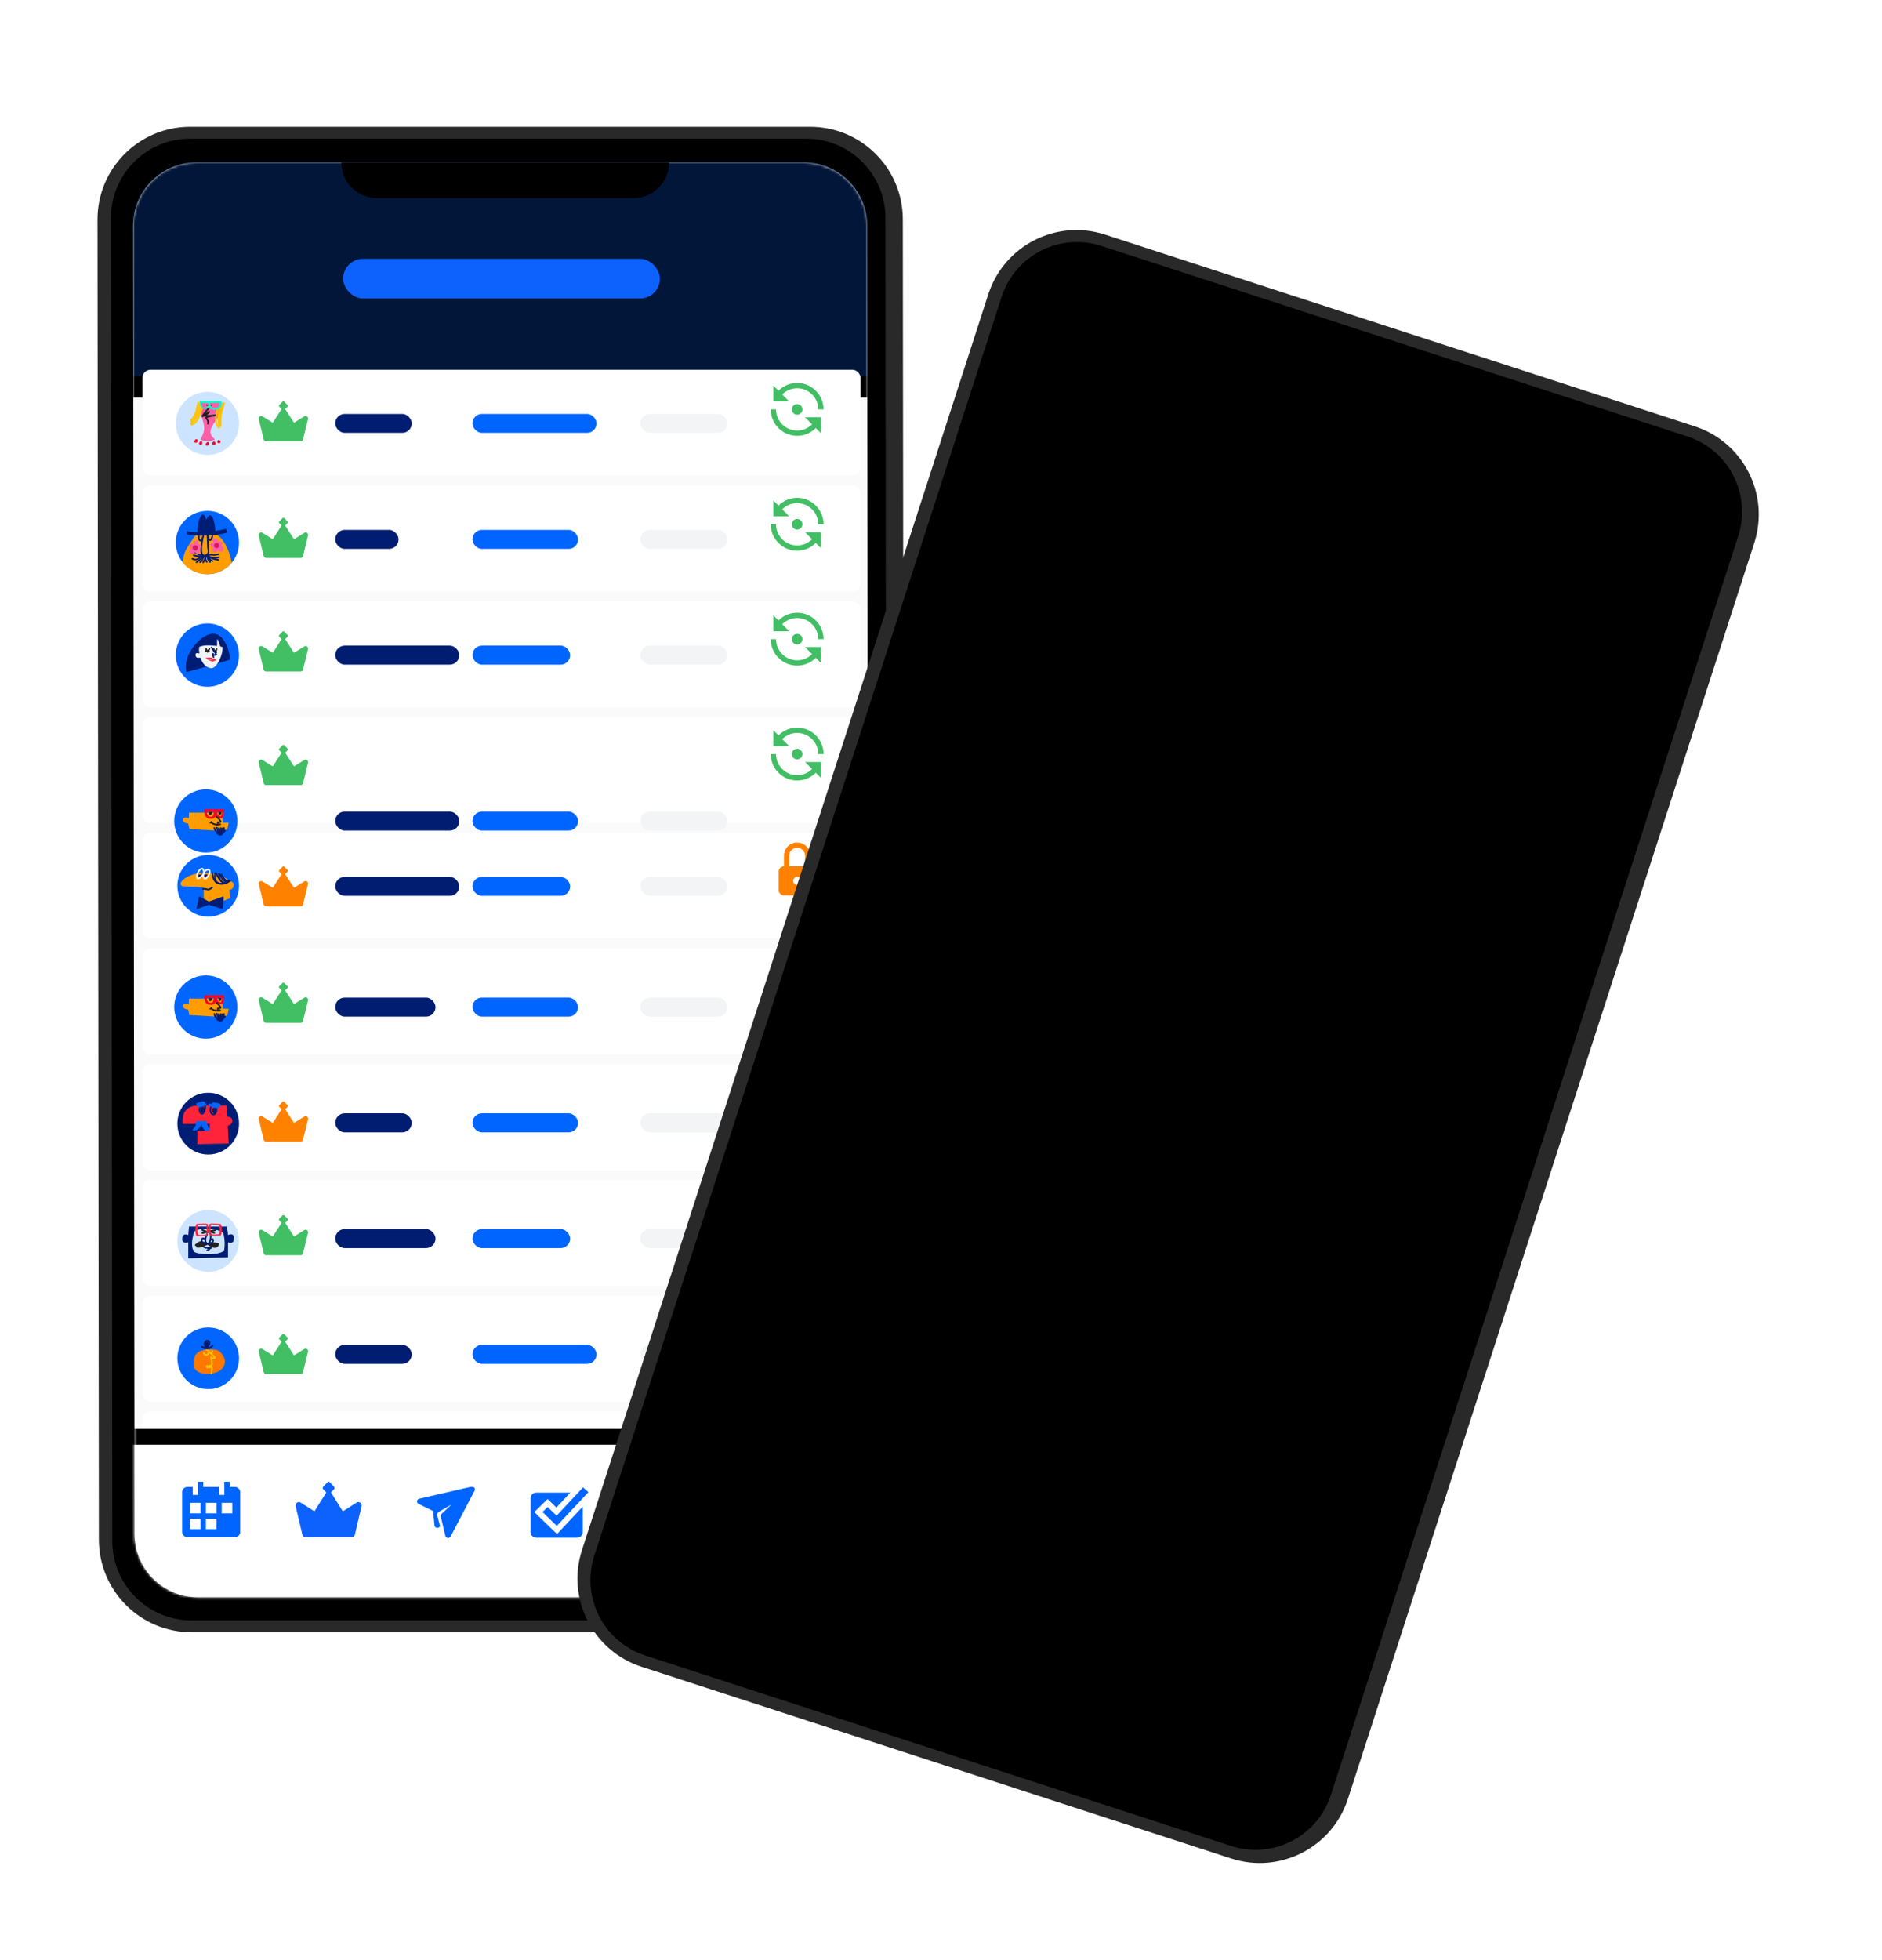 <svg xmlns="http://www.w3.org/2000/svg" xmlns:xlink="http://www.w3.org/1999/xlink" width="713" height="742" xmlns:v="https://vecta.io/nano"><style><![CDATA[.B{stroke-linejoin:round}.C{stroke-linecap:round}.D{stroke-width:.6}.E{fill:#0064ff}.F{fill-rule:nonzero}.G{fill:#fff}.H{fill:#001d71}.I{fill:#000}.J{stroke:#212121}.K{stroke:#001d75}.L{fill:#f2f4f6}.M{fill:#42be65}.N{fill:#ff9d00}.O{stroke-width:1.895}.P{fill:#001d75}.Q{fill:#06f}.R{mask:url(#AA)}.S{mask:url(#z)}.T{fill:#0d62fe}.U{fill:#212121}.V{fill:#ff0025}.W{filter:url(#L)}.X{filter:url(#E)}.Y{stroke:#ffc200}.Z{fill:#ff8100}.a{fill:#ff243a}.b{stroke:#f4f2ee}.c{fill:#00c15a}]]></style><defs><filter x="-51.8%" y="-27.9%" width="203.6%" height="155.8%" id="A"><feOffset dy="24" in="SourceAlpha"/><feGaussianBlur stdDeviation="16"/><feColorMatrix values="0 0 0 0 0 0 0 0 0 0.161 0 0 0 0 0.349 0 0 0 0.1 0" result="C"/><feMerge><feMergeNode in="C"/><feMergeNode in="SourceGraphic"/></feMerge></filter><filter x="-22.5%" y="-12.1%" width="145.0%" height="124.2%" id="B"><feOffset dy="12" in="SourceAlpha"/><feGaussianBlur stdDeviation="12"/><feColorMatrix values="0 0 0 0 0 0 0 0 0 0.165 0 0 0 0 0.362 0 0 0 0.1 0" result="C"/><feMerge><feMergeNode in="C"/><feMergeNode in="SourceGraphic"/></feMerge></filter><path d="M24.927 0h230.1c13.244 0 23.985 10.73 24 23.973l.547 495.248c.015 13.255-10.72 24.012-23.973 24.026h-.027-230.1c-13.244 0-23.985-10.73-24-23.973L.927 24.027C.912 10.772 11.645.015 24.9 0h.027z" id="C"/><path id="D" d="M-25-26h307V81H-25z"/><filter x="-9.1%" y="-18.7%" width="118.2%" height="152.3%" id="E"><feOffset dy="8" in="SourceAlpha"/><feGaussianBlur stdDeviation="8"/><feColorMatrix values="0 0 0 0 0 0 0 0 0 0.161 0 0 0 0 0.349 0 0 0 0.1 0"/></filter><filter x="-10.8%" y="-6.8%" width="121.7%" height="113.5%" id="F"><feOffset dy="5" in="SourceAlpha"/><feGaussianBlur stdDeviation="5"/><feColorMatrix values="0 0 0 0 0 0 0 0 0 0.165 0 0 0 0 0.362 0 0 0 0.1 0" result="C"/><feMerge><feMergeNode in="C"/><feMergeNode in="SourceGraphic"/></feMerge></filter><filter x="-51.4%" y="-432.0%" width="202.9%" height="964.0%" id="G"><feOffset dy="24" in="SourceAlpha"/><feGaussianBlur stdDeviation="16"/><feColorMatrix values="0 0 0 0 0.352 0 0 0 0 0.352 0 0 0 0 0.352 0 0 0 0.1 0" result="C"/><feMerge><feMergeNode in="C"/><feMergeNode in="SourceGraphic"/></feMerge></filter><filter x="-179.2%" y="-119.4%" width="458.3%" height="338.9%" id="H"><feOffset dy="4" in="SourceAlpha"/><feGaussianBlur stdDeviation="3.5"/><feColorMatrix values="0 0 0 0 0 0 0 0 0 0.165 0 0 0 0 0.362 0 0 0 0.1 0" result="C"/><feMerge><feMergeNode in="C"/><feMergeNode in="SourceGraphic"/></feMerge></filter><path d="M33.815 66h246.37C298.86 66 314 50.865 314 32.195V0H0v32.195C0 50.865 15.14 66 33.815 66z" id="I"/><filter x="-16.2%" y="-86.4%" width="132.5%" height="254.5%" id="J"><feOffset dy="-6" in="SourceAlpha"/><feGaussianBlur stdDeviation="16"/><feColorMatrix values="0 0 0 0 0 0 0 0 0 0.161 0 0 0 0 0.349 0 0 0 0.1 0"/></filter><filter x="-40.1%" y="-46.4%" width="180.1%" height="192.8%" id="K"><feOffset dy="24" in="SourceAlpha"/><feGaussianBlur stdDeviation="16"/><feColorMatrix values="0 0 0 0 0.352 0 0 0 0 0.352 0 0 0 0 0.352 0 0 0 0.1 0" result="C"/><feMerge><feMergeNode in="C"/><feMergeNode in="SourceGraphic"/></feMerge></filter><filter id="L"><feColorMatrix in="SourceGraphic" values="0 0 0 0 0 0 0 0 0 0.113 0 0 0 0 0.441 0 0 0 0.434 0"/></filter><filter x="-40.1%" y="-50.7%" width="180.1%" height="200.9%" id="M"><feOffset dy="24" in="SourceAlpha"/><feGaussianBlur stdDeviation="16"/><feColorMatrix values="0 0 0 0 0.352 0 0 0 0 0.352 0 0 0 0 0.352 0 0 0 0.1 0" result="C"/><feMerge><feMergeNode in="C"/><feMergeNode in="SourceGraphic"/></feMerge></filter><filter id="N"><feColorMatrix in="SourceGraphic" values="0 0 0 0 0 0 0 0 0 0.113 0 0 0 0 0.441 0 0 0 0.2 0"/></filter><path d="M51.295.48C23.097.48.238 23.295.238 51.44s22.86 50.962 51.057 50.962 51.057-22.816 51.057-50.962S79.494.48 51.295.48zm-.71 18.403c17.624 0 31.91 14.26 31.91 31.85s-14.287 31.85-31.91 31.85-31.91-14.26-31.91-31.85 14.287-31.85 31.91-31.85z" id="O"/><path id="P" d="M0 0h307v107H0z"/><path id="Q" d="M36.037 0h234.9c19.37 0 35.08 15.692 35.1 35.063l.526 499.8c.02 19.385-15.678 35.117-35.063 35.137h-.037-234.9c-19.37 0-35.08-15.692-35.1-35.063l-.526-499.8C.917 15.752 16.615.02 36 0h.037z"/><path id="R" d="M36.03 4.5h233.423c16.556 0 29.983 13.413 30 29.97l.515 501c.017 16.57-13.4 30.014-29.97 30.03h-.03H36.546c-16.556 0-29.983-13.413-30-29.97l-.515-501C6.014 17.962 19.43 4.517 36 4.5h.03z"/><path id="S" d="M11.973 0C5.36 0 0 5.36 0 11.973s5.36 11.973 11.973 11.973 11.973-5.36 11.973-11.973S18.585 0 11.973 0z"/><path id="T" d="M11.56 8.056c1.42 0 3.162-.09 5.23-.268l.536-2.633h-2.324l.18-3.838H2.308l-.08 2.128C.743 3.03 0 3.226 0 4.03s.665 1.283 1.996 1.438l.447 2.053 9.118.535z"/><path id="U" d="M.092.306C.027 1.426 1.024 1.71 1.3.68 1.5-.107.362-.182 0 .306"/><path id="V" d="M3.843.127c.02.238.005.482.058.715.23 1.012 1.495.03.825-.815"/><path id="W" d="M15.503 0c.276 0-.05 2.46-.223 2.952-.22.626-.737.49-1.296.49a4.1 4.1 0 0 1-.466-.021 7.61 7.61 0 0 0-.86-.882l-.25-.207.062.363-.08-.126c-.34.855-1.02 1.097-1.85 1.097C8.628 3.667 7.864 2.21 8.17 0h7.333zM11.7.997H9.114l-.001.013c-.033.53.027.942.17 1.236l.085.15c.226.333.627.506 1.263.506.433 0 .73-.278.92-.96l.05-.206.037-.2.036-.282.025-.244zm3.07 0h-1.915c.272 1.115.63 1.6 1.297 1.672l.188.01c.027 0 .04-.006.067-.03.054-.05.112-.152.167-.306.088-.25.15-.604.18-1.054l.016-.29z"/><path id="X" d="M12.706 2.87c.9.7 1.696 1.743 1.56 1.914-.18.223-.825.27-.983.178-.127-.073-.07.026-.07.858"/><path id="Y" d="M10.742 5.122c1.053.78 2.22.88 3.375.643"/><path id="Z" d="M11.87 7.126c.225.9.758 1.47 1.32 2.224"/><path id="a" d="M12.8 7.028c.616 1.947.48 1.117.618 2.448"/><path id="b" d="M13.556 7.168c.184 1.893.162 1.106.162 2.357"/><path id="c" d="M14.94 7.238c-.05.918-.293 1.65-.752 2.44"/><path id="d" d="M15.566 7.147c-.084.895-.34 1.757-.942 2.456"/><path id="e" d="M15.9 8.108c-.744.997-.834 1.303-1.947 1.564"/><path id="f" d="M5.906 1.422c-.03.46.42.576.544.153.095-.322-.423-.353-.586-.153"/><path id="g" d="M61.3 17.92l-3.912 2.42-3.246-5.017c-.035-.054-.094-.08-.138-.124l.9-.93a.49.49 0 0 0 0-.68l-1.21-1.246a.46.46 0 0 0-.662 0l-1.21 1.246a.49.49 0 0 0 0 .68l.9.93c-.045.044-.103.07-.138.124l-3.247 5.017-3.912-2.42c-.324-.2-.735-.18-1.04.052a.98.98 0 0 0-.35 1.008l1.87 7.71c.104.428.48.73.908.73H59.9c.43 0 .804-.302.908-.73l1.87-7.71a.98.98 0 0 0-.35-1.008c-.305-.233-.714-.252-1.04-.052z"/><path id="h" d="M11.973 0A11.98 11.98 0 0 0 0 11.979a11.98 11.98 0 0 0 11.973 11.979 11.98 11.98 0 0 0 11.973-11.979A11.98 11.98 0 0 0 11.973 0z"/><path id="i" d="M11.68 0C5.23 0 0 5.232 0 11.687s5.23 11.687 11.68 11.687 11.68-5.232 11.68-11.687S18.132 0 11.68 0z"/><path id="j" d="M1.834 4.16c-.07-.458.01-.773.243-.947.422-.315.99.226 1.046.626.068.474-.303 1.21-.66 1.092-.34-.114-.55-.37-.63-.772z"/><path id="k" d="M4.35 4.35C5.824 2.872 7.828 2 10 2a8.01 8.01 0 0 1 8 8h2c0-5.514-4.485-10-10-10a9.93 9.93 0 0 0-7.062 2.938L1 1v6h6L4.35 4.35z"/><path id="l" d="M15.65 15.65C14.176 17.128 12.172 18 10 18a8.01 8.01 0 0 1-8-8H0c0 5.514 4.485 10 10 10 2.715 0 5.22-1.09 7.062-2.94L19 19v-6h-6l2.65 2.65z"/><path id="m" d="M8 10a2 2 0 1 0 4 0 2 2 0 1 0-4 0"/><path id="n" d="M6.256 17.525v-.876H1.378v-.03c0-.246.057-.494.172-.745s.27-.507.462-.768a9.14 9.14 0 0 1 .656-.784l.753-.776.9-.922a8.22 8.22 0 0 0 .798-.953 4.77 4.77 0 0 0 .559-1.022c.14-.353.21-.73.21-1.13 0-.9-.254-1.606-.76-2.113s-1.263-.76-2.267-.76a3.41 3.41 0 0 0-1.029.146c-.308.097-.58.213-.813.346a3.37 3.37 0 0 0-.582.407l-.32.315.507.69a5.06 5.06 0 0 1 .283-.261c.13-.113.286-.223.47-.33s.4-.202.65-.284.532-.123.85-.123c.567 0 1.037.156 1.4.47s.56.827.56 1.544a2.66 2.66 0 0 1-.149.906 3.42 3.42 0 0 1-.403.784 5.51 5.51 0 0 1-.589.714l-.71.714-.932.922a7.79 7.79 0 0 0-.88 1.029c-.264.37-.48.76-.65 1.175s-.254.863-.254 1.344l.007.254.007.115h5.952zm5.323 0V6.878h-.686c-.457.574-.92 1.027-1.387 1.36a6.58 6.58 0 0 1-1.596.822h0l.283.768c.24-.072.477-.166.716-.284l.686-.37c.22-.128.415-.26.59-.392s.316-.26.425-.384h0v9.126h.97z"/><path id="o" d="M2.04 4.1l.072-1.627.11-1.437.133.254.208.418.245.51.25.53.22.474.152.35h.325l.152-.35.22-.474.25-.53.245-.51.208-.418.133-.254.11 1.437.072 1.627h.368l-.11-1.916L5.254.432H4.95l-.34.61-.36.72-.347.736-.296.654-.296-.654-.347-.736-.36-.72-.34-.61h-.32L1.79 2.183 1.682 4.1h.357zm5.134.058l.333-.013.296-.034.235-.04.155-.034V2.3a1.45 1.45 0 0 0-.053-.402.83.83 0 0 0-.171-.32.79.79 0 0 0-.307-.212 1.23 1.23 0 0 0-.461-.077 2.41 2.41 0 0 0-.456.037c-.126.025-.22.05-.28.08h0l.048.302a2.87 2.87 0 0 1 .219-.069 1.79 1.79 0 0 1 .453-.042c.142 0 .257.022.344.066s.155.102.203.175.08.153.093.243.02.183.02.278h0v.17a.41.41 0 0 0-.077-.024l-.133-.026-.16-.02-.157-.008c-.167 0-.322.016-.464.048a1.08 1.08 0 0 0-.368.151c-.103.07-.183.156-.24.262s-.085.233-.085.38c0 .155.026.287.077.394s.123.196.213.265.197.12.32.15.257.048.403.048zm.06-.307c-.1 0-.21-.01-.296-.03a.64.64 0 0 1-.224-.093.42.42 0 0 1-.144-.169c-.034-.07-.05-.157-.05-.26 0-.116.025-.2.075-.28a.53.53 0 0 1 .192-.167c.078-.04.164-.067.256-.08s.18-.02.267-.02c.15 0 .267.01.352.03a1.07 1.07 0 0 1 .187.056h0v.963a2.44 2.44 0 0 1-.259.034l-.355.013zm1.77 1.244c.156 0 .292-.018.408-.053s.217-.1.304-.164a1.19 1.19 0 0 0 .237-.283 3.04 3.04 0 0 0 .208-.41c.17-.402.33-.845.475-1.328l.39-1.492h-.347l-.152.65-.15.6-.168.58-.208.62-.3-.646-.253-.64-.205-.606-.15-.548h-.368l.203.7.26.714.304.706.34.672a1.91 1.91 0 0 1-.152.307.8.8 0 0 1-.173.198.58.58 0 0 1-.216.108c-.08.02-.17.032-.27.032a.72.72 0 0 1-.205-.029c-.066-.02-.106-.034-.12-.045h0l-.07.286c.018.01.063.026.136.048a.87.87 0 0 0 .243.032z"/><path id="p" d="M20.09.01L.828 4.443c-.437.1-.765.457-.82.893a1.04 1.04 0 0 0 .578 1.058L6.057 9.1l.56 5.45a1.05 1.05 0 0 0 .8.908c.435.11.895-.062 1.148-.425l.166-.166-1.106-4.16a1.41 1.41 0 0 1 .707-1.339l4.754-2.752-3.8 3.588c-.27.255-.382.63-.298.987l1.732 7.316c.1.428.467.748.912.802a1.08 1.08 0 0 0 1.083-.565l9.05-17.278a1.02 1.02 0 0 0 .106-.204c.095-.242.036-.612-.072-.866-.134-.314-.703-.445-1.707-.395z"/><path id="q" d="M51.5 26h4v-4h-4v4zm-6 0h4v-4h-4v4zm0 6h4v-4h-4v4zm-6-6h4v-4h-4v4zm0 6h4v-4h-4v4zm17-16h-2v-2h-2v5h-2v-3h-6v-2h-2v5h-2v-3h-2a2 2 0 0 0-2 2v15c0 1.102.897 2 2 2h18c1.103 0 2-.898 2-2V18c0-1.103-.897-2-2-2z"/><path id="r" d="M17.857 11.786c-.657 0-1.2-.528-1.2-1.18s.533-1.18 1.2-1.18 1.2.528 1.2 1.18-.533 1.18-1.2 1.18m-4.762 0c-.657 0-1.2-.528-1.2-1.18s.533-1.18 1.2-1.18 1.2.528 1.2 1.18-.533 1.18-1.2 1.18m-4.762 0c-.657 0-1.2-.528-1.2-1.18s.533-1.18 1.2-1.18 1.2.528 1.2 1.18-.533 1.18-1.2 1.18M13.095 0C6.53 0 1.2 4.76 1.2 10.607c0 2.045.644 3.998 1.873 5.7L0 21.214h13.095C19.66 21.214 25 16.455 25 10.607S19.66 0 13.095 0"/><path id="s" d="M102.606 21.892l-5.23 3.338-4.338-6.924c-.047-.075-.126-.1-.185-.17l1.203-1.282c.243-.258.243-.68 0-.94l-1.616-1.72a.6.6 0 0 0-.884 0l-1.616 1.72c-.243.258-.243.68 0 .94l1.203 1.282c-.06.06-.138.096-.185.17l-4.34 6.924-5.228-3.338a1.19 1.19 0 0 0-1.388.071c-.405.32-.6.87-.468 1.39l2.5 10.64c.14.59.64 1.007 1.214 1.007h17.5c.574 0 1.074-.417 1.213-1.007l2.5-10.64c.123-.52-.063-1.07-.468-1.39a1.19 1.19 0 0 0-1.388-.071z"/><path id="t" d="M10.023 17.822L1.417 9.476l5.056-4.902 3.304 3.204 5.292-5.645H2.2C.986 2.133 0 3.09 0 4.267v12.8C0 18.243.986 19.2 2.2 19.2h15.4c1.213 0 2.2-.957 2.2-2.133V7.393l-9.777 10.43z"/><path id="u" d="M9.947 14.73l-5.42-5.254L6.472 7.59l3.38 3.278L19.882.17l2.035 1.793z"/><path id="v" d="M10.08 9.6c2.78 0 5.04-2.153 5.04-4.8S12.86 0 10.08 0 5.04 2.153 5.04 4.8s2.26 4.8 5.04 4.8"/><path id="w" d="M10.08 10.8C4.145 10.8 0 13.76 0 18v1.2h20.16V18c0-4.24-4.145-7.2-10.08-7.2"/><path id="x" d="M93.3 13.5c0 7.456 6.044 13.5 13.5 13.5H204c7.456 0 13.5-6.044 13.5-13.5h0H93.3z"/><path id="y" d="M54.132 54.27v.363l20.495 48.964a52.28 52.28 0 0 1-21.205 4.467c-29.08 0-52.71-23.72-53.18-53.16l-.005-.633h53.894z"/></defs><g transform="translate(36 12)" fill="none" fill-rule="evenodd"><g filter="url(#A)"><g filter="url(#B)"><use xlink:href="#Q" fill="#292929"/><use xlink:href="#R" class="I"/><g transform="translate(13.5 13.5)"><mask id="z" class="G"><use xlink:href="#C"/></mask><use fill="#fafafa" xlink:href="#C"/><g class="S"><use xlink:href="#D" class="I X"/><use fill="#011638" xlink:href="#D"/><g transform="translate(4.5 73.5)"><g filter="url(#F)"><g transform="translate(0 218.911)"><rect y=".2" width="272" height="40.2" rx="3" class="G"/><g transform="translate(12 10.4)"><use xlink:href="#S" class="F Q"/><g transform="translate(3.305 7.476)"><g transform="translate(0 .003)"><use xlink:href="#T" class="N"/><g transform="translate(9.638 .964)" class="U"><use xlink:href="#U"/><use xlink:href="#V"/></g><use xlink:href="#W" class="F V"/><g class="B C D J"><use xlink:href="#X"/><use xlink:href="#Y"/></g><g class="K B C D"><use xlink:href="#Z"/><use xlink:href="#a"/><use xlink:href="#b"/><path d="M14.37 7.168l-.422 2.59"/><use xlink:href="#c"/><use xlink:href="#d"/><use xlink:href="#e"/></g><path d="M10.818 4.796c-.067.18-.2.36-.425.37" class="B C D J"/></g></g></g><rect x="125" y="18.8" width="40" height="7.2" rx="3.6" class="E"/><rect x="73" y="18.8" width="38" height="7.2" rx="3.6" class="H"/><rect x="188.6" y="18.8" width="33" height="7.2" rx="3.6" class="L"/></g><g transform="translate(0 350.377)"><rect y=".2" width="272" height="40.2" rx="3" class="G"/><rect x="125" y="18.8" width="47" height="7.2" rx="3.6" class="E"/><rect x="73" y="18.8" width="29" height="7.2" rx="3.6" class="H"/><rect x="188.6" y="18.8" width="33" height="7.2" rx="3.6" class="L"/></g><g transform="translate(0 306.555)"><rect y=".2" width="272" height="40.2" rx="3" class="G"/><rect x="125" y="18.8" width="37" height="7.2" rx="3.6" class="E"/><rect x="73" y="18.8" width="38" height="7.2" rx="3.6" class="H"/><rect x="188.6" y="18.8" width="33" height="7.2" rx="3.6" class="L"/></g><g transform="translate(0 262.733)"><rect y=".2" width="272" height="40.2" rx="3" class="G"/><rect x="125" y="18.8" width="40" height="7.2" rx="3.6" class="E"/><rect x="73" y="18.8" width="29" height="7.2" rx="3.6" class="H"/><rect x="188.6" y="18.8" width="33" height="7.2" rx="3.6" class="L"/></g><g transform="translate(0 394.199)"><rect y=".2" width="272" height="40.2" rx="3" class="G"/><rect x="125" y="18.8" width="37" height="7.2" rx="3.6" class="E"/><rect x="73" y="18.8" width="38" height="7.2" rx="3.6" class="H"/><rect x="188.6" y="18.8" width="33" height="7.2" rx="3.6" class="L"/></g><rect width="272" height="40.004" rx="3" class="G"/><path d="M61.3 17.632l-3.912 2.407-3.246-4.993c-.035-.054-.094-.08-.138-.123l.9-.924a.49.49 0 0 0 0-.677l-1.21-1.24a.46.46 0 0 0-.662 0l-1.21 1.24a.49.49 0 0 0 0 .677l.9.924c-.045.043-.103.07-.138.123L49.33 20.04l-3.912-2.407a.92.92 0 0 0-1.039.052c-.303.23-.442.627-.35 1.003l1.87 7.67c.104.426.48.726.908.726H59.9a.94.94 0 0 0 .908-.726l1.87-7.67c.092-.376-.047-.77-.35-1.003s-.714-.25-1.04-.052z" class="M"/><g transform="translate(12.6 8.359)"><path d="M12 0C5.373 0 0 5.346 0 11.94s5.373 11.94 12 11.94 12-5.346 12-11.94S18.627 0 12 0z" fill="#cce4ff" class="F"/><g transform="translate(5.701 3.458)"><g transform="translate(3.638 .216)" fill="#ff5fa7"><path d="M8.036 1.39C7.752 7.693.854 10.03 5.263 14.14c1.054.982-5.777.996-5.19 0C3.2 8.827-.07 7.693.001 1.956.01 1.28.106.644.276.06 3.7-.035 6.226.053 7.823.326c.127.022.198.376.213 1.063z"/></g><g class="B C D Y"><path d="M12.597.865C12.22 2.498 11.5 4.172 11.362 5.85c-.1 1.216-.045 2.44-.068 3.66"/><path d="M12.163.81c-.848 2.122-1.176 4.03-1.256 6.323-.063 1.8-.244 1.36.117 2.106"/><path d="M11.023 2.107c-.796 3.267-.832 4.323-.275 7.673"/><path d="M10.697 10.158C8.723 8.395 9.55 5.315 10.08 3.134"/></g><path d="M6.87 1.567c.12.6.087.985-.098 1.186C5.788 3.82 5.405 4.23 4.298 5.75c-.015.02-.01.075.015.075.123.001.26-.003.36-.072.7-.484 1.26-1.22 2.045-1.567 1.058-.47-1.452 1.153-.844 1.47.248.13 4.588-.465 3.185-.186s-3.487.665-3.312.892c.73.948.913 1.38.73 2.23" class="B C D J"/><g class="Y B C D"><path d="M4.235 2.702c-.637 1.686-1.5 5.792-4 6.267-.032.006-.048-.043-.072-.064"/><path d="M3.855 1.567c-.577 2.846-1.43 5.36-3.8 7.024"/><path d="M3.53.486C2.793 3.137 2.42 6.02.163 7.835"/><path d="M2.77.594c-.68 2.843-.756 4.713-2.77 6.7"/></g><path d="M3.465.023c-.308 0 .185 1.89.378 2.326.163.37.613.557 1.35.564.815.025 1.382-.16 1.7-.555l.05-.062c.378.756 1.14.97 2.065.97 2.138 0 2.99-1.29 2.65-3.242h-8.2zm3.774.72l3.636-.05.001.013c.048.623-.06 1.086-.304 1.393l-.025.03c-.292.342-.837.52-1.66.52-.564 0-1.222-.22-1.506-.92l-.066-.198c-.032-.12-.03-.308-.047-.533L7.24.745zm-3.2.06h2.638l-.004.386c-.02.87-.207 1.256-1.753 1.288l-.288.003c-.037 0-.057-.006-.092-.03-.074-.05-.155-.15-.23-.305-.12-.25-.206-.602-.25-1.05L4.04.806z" fill="#00ffce" class="F"/><g class="U"><use xlink:href="#f" transform="matrix(-1 0 0 1 12.326 0)"/><use xlink:href="#f" x="1.574" transform="matrix(-1 0 0 1 15.475 0)"/></g><g class="V"><path d="M1.35 15.5c.348.508 1.81.376 1.028-.653s-1.376.145-1.028.653z" transform="matrix(-1 0 0 1 3.855 0)"/><path d="M3.225 16.36c.358.5 1.667.178.86-.815s-1.22.325-.86.815z" transform="matrix(-1 0 0 1 7.439 0)"/><path d="M5.727 16.652c.363.51 1.666.28.85-.753s-1.213.244-.85.753z" transform="matrix(-1 0 0 1 12.434 0)"/><path d="M8.175 16.336c.37.5 1.623.24 1.087-.644s-1.456.143-1.087.644z" transform="matrix(-1 0 0 1 17.484 0)"/><path d="M10.12 15.74c.35.495 1.434.258 1.033-.637s-1.383.142-1.033.637z" transform="matrix(-1 0 0 1 21.285 0)"/></g></g></g><rect x="125" y="16.718" width="47" height="7.165" rx="3.582" class="E"/><rect x="73" y="16.718" width="29" height="7.165" rx="3.582" class="H"/><rect x="188.6" y="16.718" width="33" height="7.165" rx="3.582" class="L"/><g transform="translate(0 87.644)"><g class="G"><rect width="272" height="40.2" rx="3"/><rect y="43.8" width="272" height="40.2" rx="3"/></g><rect x="125" y="16.8" width="37" height="7.2" rx="3.6" class="E"/><rect x="73" y="16.8" width="47" height="7.2" rx="3.6" class="H"/><rect x="188.6" y="16.8" width="33" height="7.2" rx="3.6" class="L"/></g><g transform="translate(0 43.822)"><rect width="272" height="40.2" rx="3" class="G"/><g class="M"><use xlink:href="#g"/><use xlink:href="#g" y="43"/><use xlink:href="#g" y="86"/></g><use xlink:href="#g" y="129" class="N"/><use xlink:href="#g" y="176" class="M"/><use xlink:href="#g" y="221" class="Z"/><g class="M"><use xlink:href="#g" y="264"/><use xlink:href="#g" y="309"/></g><use xlink:href="#g" y="352" fill="#ddd"/><rect x="125" y="16.8" width="40" height="7.2" rx="3.6" class="E"/><rect x="73" y="16.8" width="24" height="7.2" rx="3.6" class="H"/><rect x="188.6" y="16.8" width="33" height="7.2" rx="3.6" class="L"/></g><g transform="translate(0 175.289)"><rect width="272" height="40.004" rx="3" class="G"/><path d="M61.3 18.428l-3.912 2.407-3.246-4.993c-.035-.054-.094-.08-.138-.123l.9-.924a.49.49 0 0 0 0-.677l-1.21-1.24a.46.46 0 0 0-.662 0l-1.21 1.24a.49.49 0 0 0 0 .677l.9.924c-.045.043-.103.07-.138.123l-3.247 4.993-3.912-2.407a.92.92 0 0 0-1.039.052c-.303.23-.442.627-.35 1.003l1.87 7.67c.104.426.48.726.908.726H59.9a.94.94 0 0 0 .908-.726l1.87-7.67c.092-.376-.047-.77-.35-1.003s-.714-.25-1.04-.052z" class="Z"/><rect x="125" y="16.718" width="37" height="7.165" rx="3.582" class="E"/><rect x="73" y="16.718" width="47" height="7.165" rx="3.582" class="H"/><rect x="188.6" y="16.718" width="33" height="7.165" rx="3.582" class="L"/></g><g transform="translate(12.6 96.048)"><use xlink:href="#h" class="F Q"/><g transform="translate(.758 2.548)"><path d="M1.346 13.527C1.36 7.606 9.197 2.358 13.703 2.36c6.84.004 5.14 11.43 4.827 11.45-1.937.133-7.665.038-17.184-.285z" transform="matrix(.956 -.292 .292 .956 -1.929 3.321)" class="P"/><g transform="translate(6.664 3.361)" fill="#f1f4f6"><path d="M10.276 3.03c.295 2.357-2.012 8.307-4.448 7.98-2.046-.275-3.238-2.014-3.87-3.875C1.852 6.822.27 7.643.054 6.18s1.508-.544 1.463-.813c-.15-.898-.14-1.66-.117-2.27.004-.096.52-.393 1.624-.57.494-.08 1.106-.133 1.842-.134a26.43 26.43 0 0 1 3.208.227c.283.036.024-2.605.27-2.567s1 2.755 1.194 2.8c.454.084.734.155.738.187z"/></g><g transform="translate(10.348 6.559)"><g transform="translate(2.98 .488)" class="B C D J"><path d="M.27 0c.133 1.285 1.084.862 1.084.004"/><path d="M.325.705L0 1.138"/><path d="M.813.867l-.217.705"/><path d="M1.084.76l.163.596"/></g><path d="M2.438 0l1.595 2.347c.082.1.24.22.192.343-.044.113-1.078.2-1.17.016-.047-.095-.06-.425-.058-.317.02.663.077 1.082.174 1.255" fill="#f3fff6" class="B C D K"/><g transform="translate(.163 .434)" class="B C D J"><path d="M.24.092c-.202.85 1 .96 1.223-.092"/><path d="M.38.705L0 .976"/><path d="M.783.76l-.037.488"/><path d="M1.138.705l.163.38"/></g><path d="M2.256 3.825c.348-.066.4.437.634.294.123-.072.19-.254.332-.27.216-.026.555.07 1.018.287l-.838.75C2.878 5.367.678 4.89.123 4.63l1.7.023c2.504-.39 1.94-.397-1.7-.023.493-.51 1.784-.74 2.132-.806z" transform="matrix(.956 .292 -.292 .956 1.398 -.443)" class="a"/></g></g></g><g transform="translate(12.6 53.427)"><use xlink:href="#h" class="F Q"/><path d="M15.38 8.908c2.756 1.72 4.692 5.29 5.808 10.707-2.196 2.685-5.533 4.398-9.27 4.398-3.8 0-7.186-1.77-9.38-4.532.202-1.363.475-2.566.82-3.6.372-1.127 1.55-3.062 3.54-5.804l.607-.828c2.83.152 5.304.045 7.39-.256l.484-.075z" class="N"/><g class="B C D K"><path d="M6.273 18.134c1.633.84 2.685-.234 3.786-1.404"/><path d="M11.897 16.92c.224.97.365 1.58.92 2.363.013.02-.045.01-.067.017"/><path d="M13.848 18.98c-1.113-.662-.444-.164-1.692-1.844"/><path d="M16.143 18.503c-1.513-.103-3.07-.652-4.22-1.66"/><path d="M16.277 17.557c-.797.114-2.422.927-4.322-.82"/><path d="M16.218 16.408c-2.082.42-.796.253-3.886.176"/><path d="M7.842 19.445c.93-.74 2.3-1.56 2.54-2.852"/><path d="M9.173 19.43c1.104-.73.327-.124 1.59-2.492"/><path d="M10.397 19.495c.837-1.63.56-.827.914-2.377"/><path d="M11.722 19.308c-.626-1.273-.396-.544-.547-2.225"/><path d="M12.974 19.247c-.962-1.302-.495-.53-1.28-2.384"/><path d="M7.266 15.7c.843.498 2.01 1.42 2.93.59"/><path d="M6.776 16.823c.537.144 3.246.946 3.196-.425"/><path d="M8.765 9.594c-.064.578-.064.94 0 1.084.405.922 1.037.615 1.3-.38"/><path d="M10.498 8.944c-1.228 5.312-1.138 7.968.27 7.968s1.896-.94 1.463-2.82l-.217-4.824c.65 2.277 1.264 2.385 1.842.325" class="N"/></g><g stroke="#ff5fa7" fill="#ff5fa7" class="B D"><path d="M6.164 14.02c-.313-.16-.493-.306-.542-.434-.257-.68.262-1.05 1.192-.542.036-.795.343-1.283.92-1.463s.686.307.325 1.463c.575-.086.936-.086 1.084 0 .493.286.264.985-.758 1.41.506.434.578.885.217 1.355s-.795.253-1.3-.65c-.722.867-1.282 1.084-1.68.65s-.217-1.03.542-1.79z"/><path d="M14.183 13.24c-.328-.17-.518-.32-.568-.454-.27-.712.275-1.098 1.25-.567.038-.832.36-1.343.966-1.532s.72.322.34 1.532c.603-.09.982-.09 1.137 0 .518.3.277 1.03-.796 1.475.53.454.606.927.227 1.418s-.834.265-1.364-.68c-.758.908-1.345 1.135-1.762.68s-.227-1.078.568-1.872z" transform="matrix(-.988 .156 .156 .988 28.745 -2.262)"/></g><g fill="#d41c61"><circle cx="7.383" cy="13.994" r="1"/><circle cx="15.485" cy="13.117" r="1"/></g><path d="M15.77 9.04c2.23-.4 3.477-.69 3.738-.867l-.488-1.355-4.063.813c-.253-3.94-.957-5.908-2.113-5.908-.376 0-.81.542-1.3 1.626-.686-2.096-1.41-2.493-2.167-1.192s-1.156 3.27-1.192 5.908l-2.655-.15c-.577-.062-1.028-.157-1.354-.283v1.247c-.058.06.343.146 1.203.256l2.6.232c1.047.08 3.648-.028 7.8-.325z" class="P"/></g><g transform="translate(13.2 183.693)"><use xlink:href="#i" class="F Q"/><g transform="translate(1.216 5.182)"><path d="M8.758 1.657c-2.652 0-5.022.702-6.792 1.82C1.25 3.93.68 4.427.352 4.88c-.198.273-.318.54-.332.817-.024.47.28.858.742.954l.04.008c.302.057.746.08 1.783.106l.94.025 2.264.1h.144l.124.01c1.07.08 1.97.2 2.682.366l.05.012v4.15c.096.977 1.148 1.466 3.156 1.466s4.294-.566 6.857-1.7l-.356-3.077.025-.007a2.81 2.81 0 0 0 .93-.418 1.72 1.72 0 0 0 .742-1.44 1.33 1.33 0 0 0-1.034-1.363l-.025-.006c-.28-.07-.6-.076-.972-.028l-.043.006-.066-.573-.234-.186c-2.074-1.647-5.083-2.454-9.01-2.454z" class="F N"/><g class="B C D K"><path d="M6.934 2.537c1.03.06.867.083 1.602-.634"/><path d="M7.034 3.064c.81-.058.894-.367 1.45-1.047"/><path d="M8.837 1.977c.203.52.553.557 1.095.514"/><path d="M8.837 1.983c.12.9-.092.53.694 1.107"/></g><g stroke="#fff" class="B D"><path d="M7.44.316c.964-.883 1.46.3 1.355 1.047-.125.914-.87 1.62-1.57 2.12-.01.007-.62.42-.8.26-.433-.384-.26-1.246-.08-1.76S6.994.726 7.44.316z"/><g class="C"><path d="M8.717 2.23c.16-.49.266-1.106.7-1.454.936-.748 1.84-.5 1.582.787-.14.705-.728 1.538-1.242 2.028-.667.637-1.248-.233-1.148-.867.048-.307.165-.6.247-.9"/></g></g><g class="K B C D"><path d="M11.974 1.6c.22 1.287.342 2.272 1.202 3.29 1.26 1.49 4.058.866 5.227-.414"/><path d="M13.05 1.776c-.233 1.7-.092 3.644 2.07 3.936.15.02 1.147.074 1.515-.053.894-.308.93-.495 1.782-1.187"/><path d="M13.443 1.8c.755 1.565 2.77 5.2 4.787 2.835"/><path d="M14.444 1.977c.177.96.266 1.934.908 2.722.85 1.043 2.583.83 3.304-.187"/><path d="M14.938 2.15c.485 1.224 1.4 3.277 3.064 2.595"/><path d="M15.533 2.277c.402.636 1.233 2.254 2.063 2.422.323.065.66-.01.988-.013"/><path d="M8.456 7.727c.814-.286 1.47.304 2.303.153.403-.073.895-.51 1.188-.734"/></g></g><path d="M8.457 16.076l3.436 1.904 5.39-1.904-.317 4.02-5.074-1.534-4.334 1.534z" class="B D K P"/></g><g transform="translate(13.2 273.738)"><use xlink:href="#i" class="F P"/><g transform="translate(2.696 2.485)"><g transform="translate(0 3.067)"><path d="M5.613 5.553h-5.6C-.172 1.85 1.625 0 5.404 0h9.9l.176 4.293c1.283-.192 1.925.07 1.925.783s-.6 1.14-1.77 1.278l.343 6.614-10.376.198V9.67c2.07.01 3.405-.253 4.007-.787s.813-1.644.634-3.332h-4.64z" stroke="#ff243a" stroke-width="1.444" class="a"/><g transform="translate(3.436 5.394)" stroke="#06f" class="B C D"><path d="M1.224.03c.05 1.067-.2 2.36-1.224 2.94"/><path d="M1.666.03C1.423 1.12 1.05 2.005.27 2.846"/><path d="M2.06.03C1.8 1.215 1.197 2.357.12 2.995"/><path d="M2.53.03C2.275.97 1.304 2.903.01 3.07"/><path d="M2.972.03c-.338 1.22-1.204 3-2.675 3"/><path d="M5.394 3.332c-.365.098-1.41-.875-1.784-1.428-.25-.37-.394-1-.436-1.864"/><path d="M3.53.03c.18 1.077.087 2.44 1.043 3.102"/><path d="M3.874 0c-.195.537.764 2.91 1.308 2.99"/><path d="M4.122.03c.402 1 .62 2.043 1.38 2.812"/><path d="M4.496.03c.472 1.1.57 2.178 1.51 2.905"/><path d="M3.266.03c.57 1.725.89 2.46 2.594 2.78"/></g></g><g transform="translate(4.532)" class="B D"><g class="K"><path d="M1.347 2.96c.59-.233 1.156-.55 1.774-.7.087-.02.094.156.112.243.046.22.09.443.077.666-.037.657-.22 1.484-.68 1.998-.6.673-1.205.1-1.362-.6-.16-.722-.087-.787.037-1.442l.042-.156z"/><path d="M5.605 2.308c.226.127.434.295.678.38.382.135.896-.01 1.184.275.224.222.063.63.046.945-.027.49-.2 1.536-.738 1.756-.874.358-1.448-.596-1.483-1.336-.014-.3-.024-.6.02-.897.047-.328.166-.64.25-.96l.046-.162z"/><g class="P"><use xlink:href="#j"/><use xlink:href="#j" x="4.44" y="0.266"/></g></g><g stroke="#06f" class="C"><path d="M5.98 2.2c.633-.534 1.216-1.343 1.9-1.6.56-.212-2.054 1.827-1.52 1.457l-.307.43C8.578.743 8.12.322 6.05 2.917c-.42.528.88-.95 1.34-1.357.268-.236 1.085-.862.837-.565-.625.748-1.31 1.315-1.978 1.932-.217.2-.907.643-.673.518.474-.254.94-.56 1.397-.906.478-.36 1.502-2.133 1.403-1.2-.068.636-2.305 1.888-2.63 2.122-.097.07-.365.36-.268.29L7.4 2.256c.228-.16.928-.55.708-.358l-.182.224c-1.852 1.628-3.143 2.526.105.107" transform="matrix(.616 .788 -.788 .616 4.368 -4.62)"/><path d="M.71.635C1.337.912 3.076 1.64 3.06 2.14 3.02 3.278 1.612.972.96 1.085c-.027.005.003.09.028.105l.366.28 1.066.547c.178.102.687.49.518.358-.502-.39-1.924-1.704-1.52-1.137L.554.993c.434.607 1.058.877 1.603 1.275C4.108 3.693.865 1.017.552 1.435c-.052.07.098.152.162.2l1.35.928c.224.142.915.51.69.365-.4-.262-1.595-1.13-1.25-.723L.662 2.04c.294.347 1.947.922 2.365 1.08" transform="matrix(.719 -.695 .695 .719 -.799 1.777)"/></g></g></g></g><g transform="translate(13.2 318.161)"><use xlink:href="#i" fill="#cce4ff" class="F"/><g transform="translate(1.85 5.129)"><path d="M16.766 1.11l.357 1.426c.064.286.13.88.198 1.783 1.508-.634 2.263-.21 2.263 1.268s-.754 1.98-2.263 1.506v5.666l-15.044.357V7.092C.637 7.488-.118 6.987.015 5.587S.9 3.764 2.277 4.32l.278-3.21h14.21zM4.54 3.01c-1.032 3.223-1.125 5.68-.278 7.37.54 1.075 5.1 1.362 8.058 1.07 1.133-.112 2.297-.468 3.493-1.07.206-1.093.285-2.216.238-3.368a16.36 16.36 0 0 0-.516-3.447c-.715-.792-2.46-1.294-5.24-1.506s-4.697.106-5.756.95z" class="P"/><g class="J B C D"><path d="M9.542 2.614l-2.375.24c.56.107 1.062-.076 1.607-.145.157-.02.377-.14.476-.015.08.1-.242.102-.34.187-.23.203-.4.464-.627.67-.146.132-.322.226-.483.34" transform="matrix(.883 .469 -.469 .883 2.505 -3.541)"/><g transform="translate(4.912 5.784)"><path d="M.5 3.324c.33-1.04 1.035-2.33 1.91-2.142.4.086.384-.092.68-.183.24-.073.22-.262.503-.306.043-.007-.09-.013-.13 0-.103.033-.12.103-.21.16-.154.095-.37.1-.502.223L.723 3.093c-.187.202.446-.326.642-.52.346-.34.638-.735.98-1.08a4.43 4.43 0 0 1 .627-.54C3.14.84 3.31.832 3.498.76c.066-.025-.21.01-.15.05.1.07.448-.08.367.014-.6.693-1.735 1.4-2.408 2.132-.107.115-.364.506-.245.403l2.185-2.082a1.19 1.19 0 0 1 .274-.187c.133-.067.434-.307.418-.16-.02.188-.312.22-.44.36-.514.566-.364.652-.91 1.116l-1.276.987c-.07.064-.214.29-.123.26 1.056-.342 2-1.327 2.588-2.226.04-.063-.013-.166.036-.223.058-.068.315-.053.245-.108V.924c-.04-.03-.09.043-.137.065" transform="matrix(.883 .469 -.469 .883 1.287 -.819)"/><path d="M5.002 1.288c.63.976 1.43 1.952 2.725 2.016.117.006-.17-.166-.267-.23-.345-.227-.74-.38-1.06-.64C6.004 2.11 4.88 1.1 5.326 1.34c.716.398 1.235 1.08 1.903 1.555.237.168.514.28.793.36.156.045-.288-.154-.418-.252l-1.34-1.08c-.312-.273-.552-.458-.804-.787-.137-.178.263.203.45.326.267.175.57.296.83.483.252.18.448.43.7.612.22.16.45.318.706.403.06.02-.013-.134-.05-.187a1.75 1.75 0 0 0-.339-.367L6.45 1.47c-.147-.098-.63-.313-.47-.245l1.14.526c.344.197.655.447.973.684.072.054.144.113.195.187.014.02-.052.006-.072-.007l-.52-.303-.887-.655c-.334-.215-.7-.375-1.038-.583-.054-.033-.367.07-.314.034.142-.093.703.23.8.275.862.395 1.36.373 2.167 1.002.098.076.353.185.26.266-.15.13-.44-.105-.59.02-.158.132.878.38-.036.223-.12-.02-.252-.038-.353-.108-2.642-1.832-.888-.924-2.27-1.606" transform="matrix(.946 -.326 .326 .946 -.338 2.35)"/></g></g><g class="B C D"><g class="K"><path d="M8.724 5.864c-.32-.15-.667-.363-1.052-.243-.324.1-.297.766-.285.943.04.64.863.86 1.35.617"/><path d="M10.677 6.187c1.176-1.06 1.403.613.497 1.012-.32.14-.6.078-.933.053"/><path d="M9.306 3.81c.08 1.186.023-.496-.54 2.022-.218.972.586 2.514 1.45 1.39.458-.597.49-1.45.526-2.194.02-.416.126-1.278-.382-1.532-.412-.93-.512-1.223-.3-.88"/></g><path d="M10.64 2.717c.64-.02 1.284.035 1.917-.057.502-.073-1.014-.015-1.52 0-.18.005-.492-.116-.533.057-.042.18.28.245.44.338.352.205.726.37 1.09.554" transform="matrix(.985 -.174 .174 .985 -.365 2.058)" class="J"/></g><path d="M8.31 0a7.33 7.33 0 0 1 1.018.072l.065.01c.136.02.244.126.267.262.102.62.143 1.25.124 1.895.1.065.208.05.356-.045-.016-.628.026-1.244.125-1.85.022-.132.124-.236.256-.26l.01-.002.065-.01A7.33 7.33 0 0 1 11.615 0h.08l2.663.107c.142.007.266.097.316.23l.004.01.013.04c.2.594.3 1.258.3 1.992 0 .7-.093 1.31-.28 1.828-.066.184-.237.308-.432.315h-.012l-.19.002c-.376.002-.712.001-1.007-.004l-.17-.003-2.1-.001c-.227.001-.423-.158-.47-.38l-.002-.012-.01-.06-.128-.96c-.152-.164-.31-.176-.47-.038-.044.397-.1.794-.2 1.19l-.015.067c-.05.21-.232.36-.446.367l-.95.034-1.084.032-.14.003-1.06.003-.096-.001c-.2-.002-.376-.127-.443-.314-.236-.65-.354-1.34-.354-2.068 0-.733.1-1.397.3-1.992l.013-.04c.047-.138.174-.233.32-.24l.45-.022L8.31 0zm-.397.396L7.85.4 6.18.55l-.117.014c-.074.01-.132.068-.14.142l-.01.097c-.145 1.575-.1 2.667.133 3.277.104.27 1.122.3 3.056.12l.017-.147.138-1.946V2.1c-.014-.434-.065-.972-.155-1.614-.35-.068-.748-.094-1.19-.08zm3.652 0l-.043-.001c-.416-.012-.65.015-.702.08l-.012.087-.143 1.527-.001.04c-.01.434.04 1.07.146 1.912 2.013.112 3.072.033 3.176-.238.238-.62.245-1.654.022-3.1-.01-.072-.07-.127-.142-.134l-.352-.032-1.948-.14z" class="a"/><path d="M8.177 8.822c.794.648 2.226.162 2.76.216.028.003.024.07 0 .085l-.18.18c-.12.07-.25.127-.386.15-.208.036-.5-.136-.63.028-.1.124.27.177.368.3.34.43-.605.353-.688.357" class="B C D K"/></g></g><g transform="translate(13.2 362.583)"><use xlink:href="#i" class="F Q"/><g transform="translate(6.131 4.706)"><g transform="translate(0 3.596)"><path d="M.858 1.91c1.4-1.746 4.03-1.98 6.23-1.893s2.942.61 4.043 2.303.856 3 .23 4.258C9.89 9.503 2.96 10.404.666 7.65-.555 6.184.21 3.84.563 2.33l.295-.42z" fill="#ff7800"/><g class="B C D Y"><path d="M5.906.93C6.31 1.92 7.45 1.257 7 .557"/><path d="M4.87.08c.794.403 1.306 1.113 1.968 1.728L7.9 2.864c.098.11.288.24.23.373-.052.123-1.298.216-1.407.017-.057-.103-.073-.462-.07-.345.035 1.08.472 2.21.213 3.085-.14.47-2.076.148-1.996.427.168.592.847.638 2.037.14.118.24.05.53.035.797l-.173 1.79"/><path d="M3.916 1.333c-.085.67.833 1.093 1.43.6.4-.332.184-.762.178-1.217"/></g></g><path d="M4.152 2.566C3.865 2 3.724 1.3 4.093.73 4.645-.142 5.82-.336 6.275.722c.353.82-.5 1.835-.476 1.937.133.58 2.025-1.75 1.66-.504-.455 1.555-3.034 1.82-4.163.946s-.065-.862.623-.54l.234.002z" class="P"/></g></g><g transform="translate(13.2 404.604)"><use xlink:href="#i" class="F H"/><g transform="translate(4.44 5.5)"><path d="M3.35.927l10.267.715c.15.59.223 1.747.218 3.47l.026-.016a1.3 1.3 0 0 1 .47-.185l.03-.006c.294-.06.927-.135 1.172-.072.667.173.978 1.02.593 1.59-.486.718-1.495 1.196-2.333.946l-.008.254-.168 3.76c-3.515.503-8.047.503-13.597 0-.183-3.463.903-6.913 3.258-10.35L3.35.927z" fill="#00ffce"/><g class="P"><g class="F"><g transform="translate(2.484)"><path d="M.193.08C.27.082.332.146.33.224V.24L.326.3.315.455.3.518V.84c.004.228.04.394.103.475.27.345.73.694 1.186.877.524.21.984.2 1.31-.097a.14.14 0 0 1 .198.013c.05.058.045.147-.013.2-.42.367-.988.394-1.602.147C.983 2.253.48 1.873.18 1.5.07 1.347.023 1.13.018.846.016.73.02.612.032.467L.044.303.05.24V.22C.05.14.115.08.193.08z"/><path d="M.993.16a.14.14 0 0 1 .18.084c.315.87.587 1.27 1.164 1.558l.08.04.122.057c.11.05.21.086.302.11.186.047.314.034.383-.038l.007-.007a.14.14 0 0 1 .198-.015c.06.05.066.14.015.198-.153.18-.388.208-.673.136a2.08 2.08 0 0 1-.31-.109l-.037-.016-.194-.093-.018-.01C1.555 1.724 1.246 1.27.91.34.882.267.92.186.993.16z"/><path d="M2.072.02a.14.14 0 0 1 .168.106l.015.068c.115.498.212.797.362 1.062.197.346.46.55.827.6.077.013.13.085.116.162s-.085.13-.162.116c-.458-.075-.8-.333-1.026-.75-.175-.307-.28-.64-.407-1.206-.017-.076.03-.15.106-.168z"/><path d="M3.053.463l.045-.24c.016-.072.085-.12.16-.11s.125.078.12.152l-.001.01-.066.367L3.28.82 3.274.86c-.03.218-.04.383-.025.463.148.844.957 1.38 1.806 1.194a1.44 1.44 0 0 0 .682-.343l.034-.03.346-.308a.14.14 0 0 1 .198.015c.05.06.044.148-.015.198l-.023.02-.36.32c-.253.213-.475.33-.802.403-1.005.22-1.968-.418-2.144-1.42-.02-.118-.01-.303.024-.55l.027-.18.008-.047.023-.133z"/><path d="M3.898.355c.078 0 .14.063.14.14V.65c.002.12.008.14.032.192l.005.01.332.597.028.053c.437.818.92.902 1.675.352a.14.14 0 0 1 .196.031c.046.063.032.15-.03.197-.88.64-1.553.53-2.072-.418l-.067-.123-.32-.58-.008-.02c-.048-.11-.05-.148-.05-.447 0-.078.063-.14.14-.14z"/><path d="M4.692.353a.14.14 0 0 1 .176.093c.256.827.637 1.267 1.327 1.43.076.018.122.094.104.17a.14.14 0 0 1-.169.104c-.8-.2-1.248-.708-1.53-1.622-.023-.074.02-.153.093-.176z"/><path d="M5.973.268c.078-.001.142.06.143.14v.036L6.112.61 6.1.858c-.01.26-.006.39.027.54.14.642.602 1 1.25 1.05.6.048 1.27-.182 1.684-.575a.14.14 0 0 1 .199.006c.053.056.05.146-.006.2-.474.448-1.223.705-1.9.65-.767-.06-1.335-.5-1.504-1.27-.04-.184-.046-.333-.032-.63l.01-.223.003-.19c-.001-.078.06-.142.138-.143z"/><path d="M6.9.23c.078.001.14.065.138.143l-.001.02a1.22 1.22 0 0 1-.014.136L7.01.56c-.022.145-.023.202 0 .253.15.34.402.733.676 1.014.34.348.68.5 1 .4.073-.02.13-.055.25-.145l.07-.054.126-.09a.14.14 0 0 1 .194.044c.04.066.022.153-.044.194l-.022.014-.076.054-.083.063c-.145.1-.224.157-.34.2-.437.122-.87-.07-1.276-.484A3.92 3.92 0 0 1 6.752.927C6.702.814 6.7.724 6.728.54l.01-.073.01-.1C6.75.3 6.813.228 6.9.23z"/><path d="M7.758.28a.14.14 0 0 1 .166.11l.06.292.013.06.01.047c.173.76.36.925 1.2 1.008.077.008.134.077.126.154s-.077.134-.154.126l-.058-.006c-.91-.1-1.182-.362-1.377-1.214l-.03-.133-.057-.278c-.015-.076.034-.15.1-.166z"/><path d="M9.068.34c.078-.003.143.057.146.135l.002.068.002.153V.98l.01.45v.016c.048.777.27 1.186.803 1.24.303.03.607.024 1.066-.016.156-.013.262-.055.4-.143l.018-.012.286-.218a.14.14 0 0 1 .196.031c.046.063.032.15-.03.197l-.045.034-.237.18-.006.005a1.02 1.02 0 0 1-.547.206l-.082.007c-.43.035-.73.04-1.037.01-.383-.04-.656-.23-.827-.543-.13-.24-.2-.543-.225-.923v-.037l-.012-.435V.665l-.004-.18C8.93.408 9 .342 9.068.34z"/><path d="M9.78.323c.078-.003.143.057.146.135L9.927.5l.004.197.002.39c.004.448.02.666.074.917.077.355.227.638.482.875.34.316 1.305-.055 1.324-.48v-.013c0-.078.063-.14.14-.14s.14.063.14.14c0 .683-1.28 1.18-1.798.698-.3-.28-.476-.613-.565-1.02l-.007-.034c-.056-.27-.07-.5-.074-.995L9.65.773V.68L9.644.47C9.64.392 9.7.326 9.78.323z"/><path d="M10.34 1c.007-.077.076-.134.153-.127s.13.07.127.145v.01c-.025.267.16.935.412 1.386.3.536.594.68.894.38a.14.14 0 0 1 .199 0c.055.055.055.144 0 .2-.245.246-.515.303-.775.175-.208-.102-.397-.318-.564-.617-.277-.496-.478-1.218-.447-1.55z"/></g><path d="M6.625 2.795l.023-.01c.063-.03.107-.038.167-.01.068.032.094.097.087.16-.003.03-.013.057-.028.087a.79.79 0 0 1-.208.236l-.023.02.007.004a.14.14 0 0 1 .059.133l-.001.01c-.002.012-.005.022-.01.03v.002-.001l.038.003.014.004c.036.01.04.017.086.075l.008.038c.006.027.006.037.001.053l-.002.005.007.003a.14.14 0 0 1 .072.062l.004.008c.032.067.006.147-.058.183l-.395.193-.702.328-.225.1-.055.024c-.408.175-.744.3-.992.365-.152.04-.27.056-.362.045-.147-.017-.246-.115-.224-.265a.52.52 0 0 1 .295-.409l.02-.01.001-.005.014-.043.012-.02c.01-.016.014-.018.026-.028l.015-.01.028-.013c.01-.004.02-.006.048-.01l.05-.008.183-.02.048-.004.016-.002.086-.013.06-.01-.02.001c-.295.014-.545-.018-.663-.118l-.01-.008c-.088-.082-.13-.178-.058-.276.044-.06.106-.083.196-.094l.015-.002c.1-.01.203-.007.464.008l.172.01c.203.01.315.012.395.001a1.91 1.91 0 0 0 .425-.129l.015-.006-.04.005-.57.04-.357.015-.33.02c-.077.006-.145-.052-.15-.13s.052-.145.13-.15l.07-.005.213-.012.407-.018c.426-.02.64-.04.894-.088.046-.01.126-.048.236-.114l.033-.02.064-.04.14-.09.03-.02.103-.06zM5.048 4.417l-.073.003c-.51.023-.705.078-.76.243l-.001.003h.002a1.05 1.05 0 0 0 .205-.035l.02-.005a5.1 5.1 0 0 0 .548-.185l.06-.024z"/></g><path d="M5.134 4.738c.654.398.35.78.1 1.608-.28.93-.605-.214-.646-.53-.12-.896.064-1.256.548-1.08z"/><g class="F"><path d="M7.54 3.157l.137.012.572.046.044.004c.08.008.114.016.158.037l.007.003.02.01c.055.027.086.04.165.067l.046.015c.192.063.495.146.94.255l.032.008c.074.018.197.034.4.052l.322.03.068.007c.078.01.128.017.163.027.026.008.047.017.07.035.062.053.073.147.013.212-.034.037-.067.048-.132.06-.33.07-.9.075-1.434.025l-.027-.003h.001l.29.18.037.02a1.02 1.02 0 0 0 .205.062l.032.007.233.048.02.004.023.006c.025.007.04.01.057.024l.016.01c.018.014.02.02.047.08l-.002.033c-.005.057-.01.07-.036.095L10 4.644l-.002.001.093.023.053.015.003.001a.29.29 0 0 1 .045.021c.035.02.06.044.074.092.006.02.008.04.006.058v.007l.004.003.01.01c.065.07.05.178-.03.23-.5.337-1.088.367-1.72.15-.468-.16-.912-.424-1.476-.836-.063-.046-.076-.134-.03-.197a.14.14 0 0 1 .197-.031l.073.053c.508.366.913.602 1.328.744.427.146.814.165 1.165.038l.02-.008-.03-.006-.25-.054-.035-.008h-.016a4.61 4.61 0 0 1-.703-.109l-.024-.006c-.303-.078-.57-.172-.81-.292a.85.85 0 0 1-.19-.132l-.036-.03-.033-.013-.45-.186-.058-.025a.24.24 0 0 1-.034-.018c-.034-.02-.057-.044-.068-.096s.007-.1.043-.134c.02-.018.04-.027.06-.033s.03-.006.047-.006a.72.72 0 0 1 .123.014l.152.033.007.002h0c-.02-.045-.032-.09-.038-.14l-.001-.013c-.007-.075.028-.126.078-.157l.002-.001-.006-.006h-.008c-.032-.04-.047-.096-.022-.15l.002-.003h-.005c-.07-.01-.12-.072-.12-.142v-.01c.007-.077.075-.135.152-.128zm.383.82l.006.005c.145.104.37.207.668.306l.014.005-.033-.014-.056-.025-.063-.028-.536-.25zm.313-.48l.005.002c.116.05.23.116.35.198l.02.014.03.006.525.07.024.002-.136-.036-.4-.115-.05-.016-.038-.013-.138-.05-.012-.005-.04-.018-.017-.008-.03-.015c-.01-.004-.02-.006-.062-.01l-.03-.003z"/><path d="M7.188 4.514a.14.14 0 0 1 .198.015c.048.057.044.14-.008.192l-.007.007c-.03.025-.053.084-.06.16a3.52 3.52 0 0 0-.008.76c.083.788.747 1.432 1.422 1.24.163-.046.437-.368.705-.822a5.74 5.74 0 0 0 .285-.546l.016-.036c.068-.155.108-.277.1-.316v-.004c-.002-.078.06-.142.137-.144s.142.06.144.137c.004.164-.187.603-.436 1.03l-.013.022c-.306.518-.6.876-.87.95-.87.245-1.68-.54-1.778-1.483-.028-.262-.024-.537.008-.82a.51.51 0 0 1 .157-.341z"/><path d="M4.635 4.015c.096-.082.218-.062.326.001.067.04.1.125.05.192a.14.14 0 0 1-.184.055L4.82 4.26l-.02-.01-.003.004c-.018.028-.03.07-.04.12l-.002.014c-.03.264-.033.52-.007.76.047.443.3.897.664 1.123.065.042.084.13.043.194a.14.14 0 0 1-.194.043c-.428-.274-.736-.805-.792-1.33-.028-.262-.024-.537.007-.82a.51.51 0 0 1 .157-.341z" transform="matrix(.974 .225 -.225 .974 1.307 -.982)"/><path d="M6.706 3.757a.14.14 0 0 1 .186-.072c.07.03.103.115.072.186l-.02.044c-.22.5-.465.855-1.015 1.58l-.144.2c-.426.563-.63.863-.822 1.23l-.244.474-.08.158-.11.235c-.1.22-.167.402-.196.54-.015.07-.02.126-.015.162.001.01.003.017.005.022v.001l.016.01c.648.342 1.89-.195 2.35-.923l.014-.022c.13-.213.333-.237.544-.12.07.04.14.09.218.16l.026.024.18.163c.644.52.974 1.178 1.028 1.958.045.656-.102 1.38-.414 2.216a.14.14 0 0 1-.181.082c-.073-.027-.1-.108-.082-.18.64-1.712.562-2.953-.494-3.83l-.032-.026C7.46 7.988 7.3 7.85 7.3 7.84c-.074-.066-.134-.112-.188-.142-.088-.05-.123-.047-.162.013l-.005.007c-.234.384-.702.76-1.218.984-.572.248-1.132.283-1.545.05-.15-.085-.174-.257-.124-.488.035-.162.108-.36.215-.597l.094-.2.04-.08.265-.517.02-.04c.213-.415.43-.734.913-1.37l.146-.192c.52-.69.746-1.035.955-1.508z"/><path d="M5.898 8.375c.077-.013.15.04.162.116.094.563.103 1.097.043 1.696l-.09.68-.015.097-.026.157-.133.777-.044.27c-.012.077-.084.13-.16.117s-.13-.084-.117-.16L5.535 12l.026-.16.038-.224.08-.455.035-.21.007-.043.103-.76c.057-.576.048-1.085-.04-1.622-.013-.077.04-.15.116-.162z"/><path d="M8.43 9.6a.14.14 0 0 1 .191.055c.038.068.013.154-.055.19l-.067.037c-1.1.593-1.68.62-2.77.1-.07-.033-.1-.117-.066-.188a.14.14 0 0 1 .187-.066l.06.03c.986.46 1.483.417 2.52-.158z"/></g><path d="M7.28 4.58c.654.398 1.052 1.06.802 1.888-.28.93-.95-.336-.993-.65-.178-1.344.14-.41.14-1.072"/></g></g></g></g><g filter="url(#G)" transform="translate(12 139.47)"><g transform="translate(0 .4)"><use xlink:href="#S" class="F Q"/><g transform="translate(3.305 7.476)"><g transform="translate(0 .003)"><use xlink:href="#T" class="N"/><g transform="translate(9.638 .964)" class="U"><use xlink:href="#U"/><use xlink:href="#V"/></g><use xlink:href="#W" class="F V"/><g class="B C D J"><use xlink:href="#X"/><use xlink:href="#Y"/></g><g class="K B C D"><use xlink:href="#Z"/><use xlink:href="#a"/><use xlink:href="#b"/><path d="M14.37 7.168l-.422 2.59"/><use xlink:href="#c"/><use xlink:href="#d"/><use xlink:href="#e"/></g><path d="M10.818 4.796c-.067.18-.2.36-.425.37" class="B C D J"/></g></g></g><rect x="113" y="8.8" width="40" height="7.2" rx="3.6" class="E"/><rect x="61" y="8.8" width="47" height="7.2" rx="3.6" class="H"/><rect x="176.6" y="8.8" width="33" height="7.2" rx="3.6" class="L"/></g><g transform="translate(238 10)" class="M"><use xlink:href="#k"/><use xlink:href="#l"/><use xlink:href="#m"/></g><g transform="translate(238 53.5)" class="M"><use xlink:href="#k"/><use xlink:href="#l"/><use xlink:href="#m"/></g><g transform="translate(238 97)" class="M"><use xlink:href="#k"/><use xlink:href="#l"/><use xlink:href="#m"/></g><g transform="translate(238 140.5)" class="M"><use xlink:href="#k"/><use xlink:href="#l"/><use xlink:href="#m"/></g><g transform="translate(238 227.5)" class="M"><use xlink:href="#k"/><use xlink:href="#l"/><use xlink:href="#m"/></g><g transform="translate(238 314.5)" class="M"><use xlink:href="#k"/><use xlink:href="#l"/><use xlink:href="#m"/></g><g transform="translate(238 358)" class="M"><use xlink:href="#k"/><use xlink:href="#l"/><use xlink:href="#m"/></g><g transform="translate(238 401.5)" fill="#f4f2ee"><use xlink:href="#k"/><use xlink:href="#l"/><use xlink:href="#m"/></g><g transform="translate(241 184)" class="Z"><path d="M10 9H4V5c0-1.654 1.346-3 3-3s3 1.346 3 3v4zm-3 7a1.5 1.5 0 1 1 0-3 1.5 1.5 0 1 1 0 3h0zm5-7V5c0-2.757-2.243-5-5-5S2 2.243 2 5v4a2 2 0 0 0-2 2v7c0 1.103.897 2 2 2h10c1.103 0 2-.897 2-2v-7a2 2 0 0 0-2-2h0z"/><path d="M10 97H4v-4c0-1.654 1.346-3 3-3s3 1.346 3 3v4zm-3 7a1.5 1.5 0 1 1 0-3 1.5 1.5 0 1 1 0 3h0zm5-7v-4c0-2.757-2.243-5-5-5s-5 2.243-5 5v4a2 2 0 0 0-2 2v7c0 1.103.897 2 2 2h10c1.103 0 2-.897 2-2v-7a2 2 0 0 0-2-2h0z"/></g></g><rect x="80.5" y="36.5" width="120" height="15" rx="7.5" class="T"/></g><g filter="url(#H)" class="S E F"><g transform="translate(-36.5 230.5)"><use xlink:href="#n"/><use xlink:href="#o"/></g></g><g class="S"><g transform="translate(-17 485.5)"><use filter="url(#J)" xlink:href="#I" class="I"/><use xlink:href="#I" class="G"/><g transform="translate(125.5 16)" class="E"><use xlink:href="#p"/></g><use xlink:href="#q" class="E"/><g transform="translate(211.5 14)" class="E"><use xlink:href="#r"/></g><use xlink:href="#s" class="T"/><g transform="translate(168.5 16)" class="E"><use xlink:href="#t"/><use xlink:href="#u"/></g><g transform="translate(257.5 16)" class="E"><use xlink:href="#v"/><use xlink:href="#w"/></g></g></g></g><use xlink:href="#x" class="I"/></g></g><g filter="url(#A)" transform="matrix(.951 .309 -.309 .951 359.516 31.461)"><g filter="url(#B)"><use xlink:href="#Q" fill="#292929"/><use xlink:href="#R" class="I"/><g transform="translate(13.5 13.5)"><mask id="AA" class="G"><use xlink:href="#M" href="#C"/></mask><use fill="#fafafa" xlink:href="#M" href="#C"/><g class="R"><use xlink:href="#N" class="I X" href="#D"/><use fill="#011638" xlink:href="#N" href="#D"/><g transform="translate(4.5 63.5)"><g filter="url(#K)"><rect width="271.95" height="235" rx="3" class="G b"/><path d="M118.768 84.492l-4.108 2.54-3.408-5.267c-.037-.057-.1-.084-.145-.13l.945-.975c.19-.196.19-.518 0-.714l-1.27-1.308c-.2-.197-.504-.197-.695 0l-1.27 1.308c-.19.196-.19.518 0 .714l.945.975c-.047.046-.108.073-.145.13l-3.41 5.267-4.107-2.54a.96.96 0 0 0-1.091.054 1.03 1.03 0 0 0-.368 1.058l1.964 8.093a.99.99 0 0 0 .954.766h13.75c.45 0 .844-.317.953-.766l1.964-8.093a1.03 1.03 0 0 0-.368-1.058.96.96 0 0 0-1.091-.054z" class="N"/><g class="W"><g transform="translate(18.796 122.708)" fill="#004d95"><path d="M10.26 3.13l-7.993 8.1 5.3 5.38 7.994-8.1z"/><path d="M16.89 7.174l.672-.68a3.85 3.85 0 0 0-.001-5.382c-1.464-1.483-3.846-1.483-5.31 0l-.67.68 5.3 5.38z"/><path d="M5.97 17.656l-4.8 1.218c-.318.08-.654-.015-.885-.25a.95.95 0 0 1-.245-.897l1.202-4.873 4.74 4.802z"/></g></g><g class="W I"><g transform="translate(69.656 121.602)"><path d="M10.986 12.32l-6.683 1.336L5.64 6.974l5.084-5.083H1.9C.848 1.89 0 2.74 0 3.78v13.233c0 1.042.848 1.9 1.89 1.9h13.235c1.043 0 1.89-.85 1.89-1.9V6.29l-6.03 6.03z"/><path d="M7.38 7.906l2.673 2.673-3.342.668z"/><path d="M17.407 3.227a1.89 1.89 0 0 0 0-2.673 1.89 1.89 0 0 0-2.673 0L8.718 6.57l2.673 2.673 6.016-6.015z"/></g></g><g class="W I"><g transform="translate(119.41 121.602)"><path d="M9.57 17.547L1.353 9.33 6.18 4.503l3.155 3.155L14.39 2.1H2.1C.942 2.1 0 3.043 0 4.2v12.602c0 1.158.942 2.1 2.1 2.1h14.705c1.16 0 2.1-.942 2.1-2.1V7.28L9.57 17.547z"/><path d="M9.498 14.504L4.323 9.33 6.18 7.474 9.408 10.7 18.985.168l1.943 1.765z"/></g></g><g transform="translate(172.481 122.708)" fill="#909dc2"><path d="M10.084 9.452h-2.94c-.232 0-.42.192-.42.43s.188.43.42.43h.84c1.158 0 2.1.963 2.1 2.148a2.14 2.14 0 0 1-1.681 2.104v.903h-1.68v-.86h-1.68v-1.72h2.94c.232 0 .42-.193.42-.43s-.188-.43-.42-.43h-.84c-1.158 0-2.1-.964-2.1-2.148 0-1.038.723-1.905 1.68-2.104v-.903h1.68v.86h1.68v1.72zm1.144-5.04l2.53-1.035-.625-1.596-2.62 1.07 1.083-1.476c.213-.29.224-.688.028-.99a.83.83 0 0 0-.903-.358L7.563.83 4.405.026a.83.83 0 0 0-.903.358c-.197.302-.186.7.028.99L4.612 2.85l-2.62-1.07-.625 1.596 2.53 1.035C1.576 5.73 0 8.265 0 11.17c0 4.264 3.393 7.733 7.563 7.733s7.563-3.47 7.563-7.733c0-2.905-1.576-5.44-3.898-6.76h0z"/></g><g class="W I"><g transform="translate(220.024 122.708)"><circle cx="2.488" cy="2.487" r="2.488"/><circle cx="2.488" cy="9.452" r="2.488"/><circle cx="2.488" cy="16.416" r="2.488"/></g></g><g transform="translate(12.162 15.477)"><path d="M39.714 0C17.78 0 0 17.778 0 39.707s17.78 39.707 39.714 39.707 39.714-17.778 39.714-39.707S61.647 0 39.714 0z" class="F Q"/><g transform="translate(10.962 24.795)"><g transform="translate(0 .011)"><path d="M38.345 26.716c4.707 0 10.49-.296 17.345-.888l1.78-8.732h-7.71l.593-12.728H7.657l-.26 7.058C2.465 10.054 0 10.7 0 13.363s2.206 4.254 6.62 4.77l1.483 6.808c15.455 1.184 25.536 1.776 30.243 1.776z" class="N"/><g transform="translate(31.968 3.196)" class="U"><path d="M.304 1.013C.09 4.73 3.395 5.676 4.31 2.255 5-.355 1.2-.603 0 1.013"/><path d="M12.747.422c.065.79.017 1.6.194 2.373.767 3.355 4.958.1 2.736-2.704"/></g><path d="M51.422.002c.914 0-.167 8.155-.74 9.79-.728 2.076-2.445 1.628-4.3 1.628a13.6 13.6 0 0 1-1.545-.071c-.768-.936-1.768-1.98-2.853-2.924l-.827-.687.205 1.203-.264-.42c-1.123 2.835-3.386 3.638-6.132 3.638-6.348 0-8.882-4.835-7.866-12.16h24.322zM38.808 3.305H30.23v.042c-.108 1.76.09 3.123.562 4.1l.283.494c.748 1.103 2.08 1.68 4.19 1.68 1.437 0 2.425-.923 3.054-3.188l.17-.684.12-.697c.04-.273.08-.585.118-.937l.082-.81zm10.187 0h-6.353c.902 3.697 2.093 5.304 4.304 5.544l.622.032c.1 0 .136-.02.22-.1.178-.17.373-.503.552-1.014.292-.833.496-2.003.6-3.496l.053-.967z" class="F V"/><g class="B C J O"><path d="M42.145 9.517c2.982 2.354 5.626 5.78 5.173 6.346-.593.74-2.738.892-3.262.592-.42-.24-.23.086-.23 2.845"/><path d="M35.632 16.986c3.49 2.59 7.366 2.918 11.194 2.132"/></g><g class="K B C O"><path d="M39.37 23.632c.748 3 2.513 4.874 4.382 7.376"/><path d="M42.424 23.306c2.042 6.458 1.588 3.703 2.05 8.12"/><path d="M44.964 23.772c.6 6.28.536 3.668.536 7.818"/><path d="M47.668 23.772l-1.398 8.586"/><path d="M49.556 24.005c-.168 3.044-.97 5.47-2.494 8.097"/><path d="M51.63 23.702c-.28 2.97-1.125 5.828-3.123 8.144"/><path d="M52.773 26.9c-2.47 3.306-2.767 4.32-6.457 5.188"/></g><path d="M35.88 15.905c-.223.6-.668 1.192-1.41 1.226" class="B C J O"/></g></g></g><g class="E"><rect x="99.509" y="51.957" width="111.671" height="13.266" rx="6.318"/><rect x="13.268" y="206.477" width="81.818" height="9.949" rx="4.975"/></g><rect x="127.15" y="81.805" width="36.486" height="13.266" rx="6.318" class="c"/><rect fill="#ffa300" x="166.953" y="81.805" width="36.486" height="13.266" rx="6.318"/><rect x="99.509" y="30.953" width="130.467" height="13.266" rx="6.318" class="H"/><rect fill="#eaeaea" x="12.162" y="169.138" width="130.467" height="13.266" rx="6.318"/><rect x="12.162" y="191" width="97.297" height="9.949" rx="4.975" class="E"/><g stroke-width="1.053" stroke-linecap="square" class="B b"><path d="M.553 109.995h270.884"/><path d="M.553 152.556h270.884"/></g></g><g filter="url(#M)" transform="translate(0 241)"><rect y=".172" width="272" height="213.951" rx="3" class="G b"/><g filter="url(#N)"><g transform="translate(183.343 100.271)" fill="#0b0"><path d="M22.902.863L1.036 5.958a1.21 1.21 0 0 0-.931 1.026c-.062.5.2.987.656 1.217l6.2 3.122.635 6.263c.05.503.415.92.908 1.044a1.22 1.22 0 0 0 1.303-.488l.19-.2-1.256-4.78c-.053-.623.258-1.22.803-1.54l5.396-3.163-4.312 4.124c-.306.293-.434.725-.34 1.134l1.966 8.41a1.21 1.21 0 0 0 1.035.922 1.22 1.22 0 0 0 1.23-.65L24.8 2.547a1.18 1.18 0 0 0 .121-.234c.107-.278.04-.703-.082-.996-.152-.36-.797-.512-1.938-.454z"/></g></g><g filter="url(#N)"><g transform="translate(66.315 99.206)"><path d="M16.963 13.542h4.524V9.028h-4.524v4.514zm-6.785 0H14.7V9.028h-4.524v4.514zm0 6.77H14.7V15.8h-4.524v4.514zm-6.785-6.77h4.524V9.028H3.393v4.514zm0 6.77h4.524V15.8H3.393v4.514zM22.618 2.257h-2.262V0h-2.262v5.643h-2.262V2.257H9.047V0H6.785v5.643H4.524V2.257H2.262A2.26 2.26 0 0 0 0 4.514v16.928C0 22.685 1.014 23.7 2.262 23.7h20.356c1.247 0 2.262-1.014 2.262-2.257V4.514a2.26 2.26 0 0 0-2.262-2.257z" fill="#0b0"/></g></g><rect x="12.353" y="18.77" width="81.55" height="8.494" rx="3.159" class="H"/><rect x="13.772" y="37.173" width="81.55" height="8.494" rx="3.159" class="L"/><g transform="translate(27.817 61.71)"><mask id="AB" class="G"><use xlink:href="#O"/></mask><use fill="#0202d0" xlink:href="#O" class="F"/><g mask="url(#AB)"><g transform="translate(-4.255 -2.831)"><path d="M54.153 0v53.793H.26C.26 24.237 23.782.477 53.515.005L54.153 0z" class="H"/><use xlink:href="#y" class="E"/><path d="M54.154 1.416l-.001 52.74 20.59 49.184c19.56-7.992 33.305-26.89 33.305-48.927 0-28.977-23.764-52.523-53.26-52.99l-.632-.005z" class="c"/></g></g></g><g transform="translate(145.532 61.71)"><mask id="AC" class="G"><use xlink:href="#Y" href="#O"/></mask><use fill="#0202d0" xlink:href="#Y" class="F" href="#O"/><g mask="url(#AC)"><g transform="translate(-2.837 -2.986)"><path d="M54.153.155v53.793H.26C.26 24.392 23.782.632 53.515.16l.638-.005z" class="N"/><use xlink:href="#y" y="0.157" class="E"/><path d="M54.154 1.61l-.001 53.753-38.27 71.547C229.073 72.374 84.518 2.093 54.79 1.616l-.637-.005z" class="c"/></g></g></g><rect x="193.236" y="191.927" width="69.313" height="9.439" rx="3.159" class="E"/></g></g><rect x="80.5" y="36.5" width="120" height="15" rx="7.5" class="T"/></g><g filter="url(#H)" class="R E F"><g transform="translate(-36.5 230.5)"><use xlink:href="#n"/><use xlink:href="#o"/></g></g><g class="R"><g transform="translate(-408 -25.5)"><use xlink:href="#P" class="I X"/><use xlink:href="#P" class="G"/><rect x="115" y="53.5" width="120" height="15" rx="7.5" class="T"/><rect fill="#f4f2ee" x="115" y="73" width="120" height="15" rx="7.5"/></g><g transform="translate(-17 485.5)"><use filter="url(#J)" xlink:href="#c" class="I" href="#I"/><use xlink:href="#c" class="G" href="#I"/><g transform="translate(125.5 16)" class="E"><use xlink:href="#p"/></g><use xlink:href="#q" class="E"/><g transform="translate(211.5 14)" class="E"><use xlink:href="#r"/></g><use xlink:href="#s" class="T"/><g transform="translate(168.5 16)" class="E"><use xlink:href="#t"/><use xlink:href="#u"/></g><g transform="translate(257.5 16)" class="E"><use xlink:href="#v"/><use xlink:href="#w"/></g></g></g></g><use xlink:href="#x" class="I"/></g></g></g></svg>